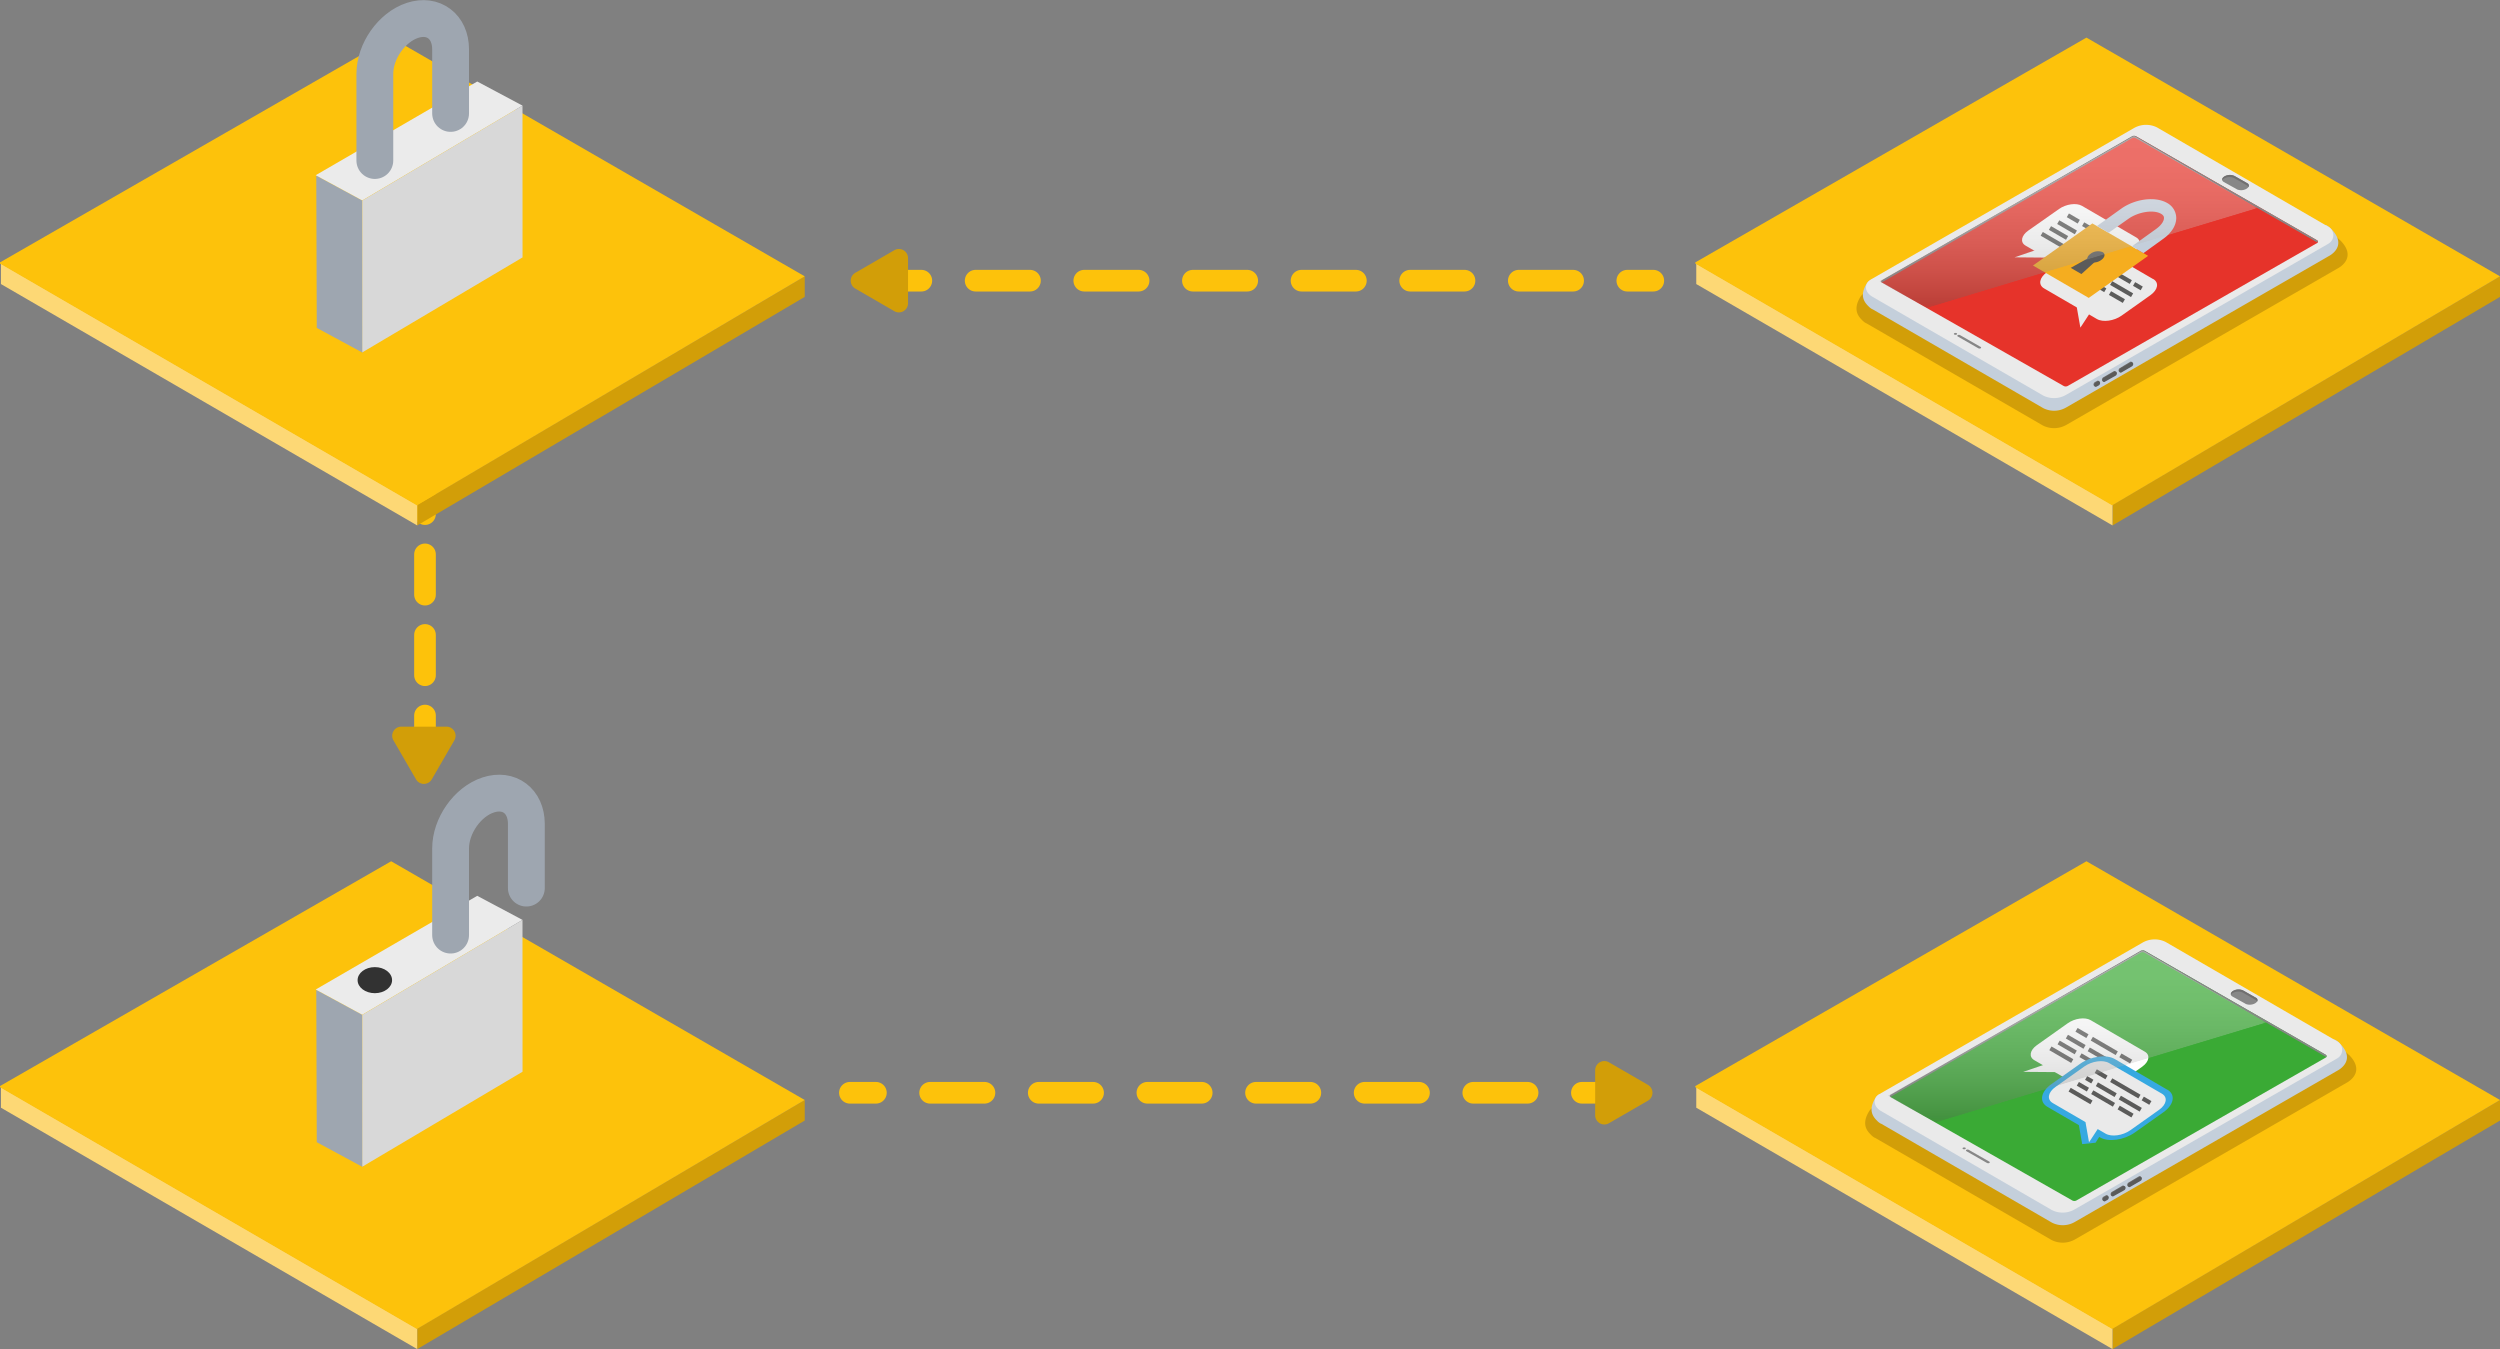 <svg xmlns="http://www.w3.org/2000/svg" xmlns:xlink="http://www.w3.org/1999/xlink" viewBox="0 0 577.18 311.47"><rect x="0" y="0" width="577.18" height="311.47" fill="#808080" stroke="none"/><defs><style>.cls-1{fill:url(#Sfumatura_senza_nome_3);}.cls-2{fill:url(#Sfumatura_senza_nome_3-2);}.cls-18,.cls-3,.cls-36,.cls-4,.cls-5,.cls-7{fill:none;}.cls-4,.cls-5,.cls-7{stroke:#fdc20b;stroke-linejoin:round;stroke-width:5px;}.cls-36,.cls-4,.cls-5,.cls-7{stroke-linecap:round;}.cls-5{stroke-dasharray:9.3 9.3;}.cls-6{fill:#d29e08;}.cls-7{stroke-dasharray:12.54 12.54;}.cls-8{fill:#fdd875;}.cls-9{fill:#fdc20b;}.cls-10{clip-path:url(#clip-path);}.cls-11{fill:#c4cfdb;}.cls-12{fill:#eaeaea;}.cls-13{fill:#e6332a;}.cls-14{fill:#878787;}.cls-15{fill:#706f6f;}.cls-16{fill:#5b5b5a;}.cls-17{fill:#fff;}.cls-18{stroke:#5b5b5a;stroke-width:0.99px;}.cls-18,.cls-36{stroke-miterlimit:10;}.cls-19{fill:#f5ad1f;}.cls-20{opacity:0.3;}.cls-21{clip-path:url(#clip-path-2);}.cls-22{clip-path:url(#clip-path-3);}.cls-23{mask:url(#mask);}.cls-24{fill:url(#Sfumatura_senza_nome_2);}.cls-25{clip-path:url(#clip-path-4);}.cls-26{fill:#3aaa35;}.cls-27{fill:#36a9e1;}.cls-28{clip-path:url(#clip-path-6);}.cls-29{clip-path:url(#clip-path-7);}.cls-30{mask:url(#mask-2);}.cls-31{fill:url(#Sfumatura_senza_nome_2-2);}.cls-32{fill:#9ea6b0;}.cls-33{fill:#ebebeb;}.cls-34{fill:#d8d8d8;}.cls-35{fill:#2a3134;}.cls-36{stroke:#9ea6b0;stroke-width:8.5px;}.cls-37{fill:#323232;}</style><linearGradient id="Sfumatura_senza_nome_3" x1="-512.21" y1="1401.02" x2="-511.21" y2="1401.02" gradientTransform="translate(63696.11 23147.01) rotate(90) scale(45.12)" gradientUnits="userSpaceOnUse"><stop offset="0" stop-color="#fff"/><stop offset="0.12" stop-color="#fbfbfb"/><stop offset="0.25" stop-color="#eee"/><stop offset="0.37" stop-color="#dadada"/><stop offset="0.5" stop-color="#bcbcbc"/><stop offset="0.63" stop-color="#979797"/><stop offset="0.76" stop-color="#696969"/><stop offset="0.89" stop-color="#343434"/><stop offset="1"/></linearGradient><linearGradient id="Sfumatura_senza_nome_3-2" x1="-508.05" y1="1400.98" x2="-507.05" y2="1400.98" xlink:href="#Sfumatura_senza_nome_3"/><clipPath id="clip-path" transform="translate(-9.59 -4.5)"><rect class="cls-3" x="438.19" y="35.14" width="113.39" height="68.24"/></clipPath><clipPath id="clip-path-2" transform="translate(-9.59 -4.5)"><rect class="cls-3" x="443.45" y="35.82" width="87.4" height="39.79"/></clipPath><clipPath id="clip-path-3" transform="translate(-9.59 -4.5)"><path class="cls-3" d="M454.5,75.61l76.36-23.08L502.27,35.82,443.45,69.4c0,.28,11.05,6.21,11.05,6.21"/></clipPath><mask id="mask" x="433.86" y="31.32" width="87.4" height="39.79" maskUnits="userSpaceOnUse"><g transform="translate(-9.59 -4.5)"><rect class="cls-1" x="443.45" y="35.82" width="87.4" height="39.79"/></g></mask><linearGradient id="Sfumatura_senza_nome_2" x1="-512.21" y1="1401.02" x2="-511.21" y2="1401.02" gradientTransform="translate(63686.52 23142.51) rotate(90) scale(45.12)" gradientUnits="userSpaceOnUse"><stop offset="0" stop-color="#fff"/><stop offset="0.13" stop-color="#fbfbfb"/><stop offset="0.26" stop-color="#efefee"/><stop offset="0.39" stop-color="#dadada"/><stop offset="0.53" stop-color="#bdbdbd"/><stop offset="0.67" stop-color="#989897"/><stop offset="0.81" stop-color="#6a6a69"/><stop offset="0.94" stop-color="#363634"/><stop offset="1" stop-color="#1d1d1b"/></linearGradient><clipPath id="clip-path-4" transform="translate(-9.59 -4.5)"><rect class="cls-3" x="440.19" y="221.34" width="113.39" height="70.09"/></clipPath><clipPath id="clip-path-6" transform="translate(-9.59 -4.5)"><rect class="cls-3" x="445.45" y="223.87" width="87.4" height="39.79"/></clipPath><clipPath id="clip-path-7" transform="translate(-9.59 -4.5)"><path class="cls-3" d="M456.5,263.66l76.36-23.08-28.59-16.71-58.82,33.57c0,.29,11.05,6.22,11.05,6.22"/></clipPath><mask id="mask-2" x="435.86" y="219.37" width="87.4" height="39.79" maskUnits="userSpaceOnUse"><g transform="translate(-9.59 -4.5)"><rect class="cls-2" x="445.45" y="223.87" width="87.4" height="39.79"/></g></mask><linearGradient id="Sfumatura_senza_nome_2-2" x1="-508.05" y1="1400.98" x2="-507.05" y2="1400.98" xlink:href="#Sfumatura_senza_nome_2"/></defs><title>G14_06_06</title><g id="Livello_1" data-name="Livello 1"><line class="cls-4" x1="98.12" y1="112.69" x2="98.12" y2="118.69"/><line class="cls-5" x1="98.12" y1="127.99" x2="98.12" y2="160.55"/><line class="cls-4" x1="98.12" y1="165.2" x2="98.12" y2="171.2"/><path class="cls-6" d="M112.67,172.26H102.25a2.11,2.11,0,0,0-1.83,3.16l5.21,9a2.1,2.1,0,0,0,3.65,0l5.21-9A2.11,2.11,0,0,0,112.67,172.26Z" transform="translate(-9.59 -4.5)"/><line class="cls-4" x1="371.22" y1="252.29" x2="365.22" y2="252.29"/><line class="cls-7" x1="352.68" y1="252.29" x2="208.49" y2="252.29"/><line class="cls-4" x1="202.22" y1="252.29" x2="196.22" y2="252.29"/><path class="cls-6" d="M377.87,251.58V262a2.12,2.12,0,0,0,3.17,1.83l9-5.21a2.11,2.11,0,0,0,0-3.66l-9-5.21A2.12,2.12,0,0,0,377.87,251.58Z" transform="translate(-9.59 -4.5)"/><line class="cls-4" x1="206.71" y1="64.8" x2="212.71" y2="64.8"/><line class="cls-7" x1="225.25" y1="64.8" x2="369.43" y2="64.8"/><line class="cls-4" x1="375.7" y1="64.8" x2="381.7" y2="64.8"/><path class="cls-6" d="M219.23,74.51V64.09a2.11,2.11,0,0,0-3.17-1.82l-9,5.21a2.1,2.1,0,0,0,0,3.65l9,5.21A2.11,2.11,0,0,0,219.23,74.51Z" transform="translate(-9.59 -4.5)"/><polygon class="cls-6" points="185.79 63.79 185.79 68.54 96.32 121.31 96.32 116.56 185.79 63.79"/><polygon class="cls-8" points="96.32 116.56 96.32 121.31 0.22 65.58 0.22 60.83 96.32 116.56"/><polygon class="cls-9" points="96.1 116.58 0 60.85 0 60.58 90.31 8.68 185.79 63.8 96.25 116.67 96.1 116.58"/><polygon class="cls-6" points="577.18 63.79 577.18 68.54 487.72 121.31 487.72 116.56 577.18 63.79"/><polygon class="cls-8" points="487.72 116.56 487.72 121.31 391.62 65.58 391.62 60.83 487.72 116.56"/><polygon class="cls-9" points="487.5 116.58 391.4 60.85 391.4 60.58 481.7 8.68 577.18 63.8 487.64 116.67 487.5 116.58"/><polygon class="cls-6" points="185.79 253.95 185.79 258.7 96.32 311.47 96.32 306.72 185.79 253.95"/><polygon class="cls-8" points="96.32 306.72 96.32 311.47 0.22 255.74 0.22 250.99 96.32 306.72"/><polygon class="cls-9" points="96.1 306.74 0 251.01 0 250.74 90.31 198.84 185.79 253.96 96.25 306.83 96.1 306.74"/><polygon class="cls-6" points="577.18 253.95 577.18 258.7 487.72 311.47 487.72 306.72 577.18 253.95"/><polygon class="cls-8" points="487.72 306.72 487.72 311.47 391.62 255.74 391.62 250.99 487.72 306.72"/><polygon class="cls-9" points="487.5 306.74 391.4 251.01 391.4 250.74 481.7 198.84 577.18 253.96 487.64 306.83 487.5 306.74"/><g class="cls-10"><path class="cls-6" d="M549.87,60a1.36,1.36,0,0,0-.12-.12,1.8,1.8,0,0,0-.2-.19,2.34,2.34,0,0,0-1-.62L508.34,35.76a5.82,5.82,0,0,0-5.54.17L440,72.12a2.46,2.46,0,0,0-.51.45,2.17,2.17,0,0,0-.38.46c-1.76,2.87-.58,4.44.42,5.41a3.58,3.58,0,0,0,.91.7l.05,0,40.75,23.6a5.75,5.75,0,0,0,5.46-.17l62.58-36.09s4.76-2.3.61-6.5" transform="translate(-9.59 -4.5)"/></g><path class="cls-11" d="M547.8,57.36c-2.1-2.12-2.17-.22-1.76,2.08L507.62,37.17a5.65,5.65,0,0,0-5.37.17L445.88,69.82c-2.29-1-4.38-1.39-5.32.15-1.71,2.78-.56,4.29.4,5.23a3.55,3.55,0,0,0,.88.69l.05,0,39.45,22.85a5.53,5.53,0,0,0,5.28-.17L547.2,63.65s4.61-2.22.6-6.29" transform="translate(-9.59 -4.5)"/><path class="cls-12" d="M441.41,69.09l60.81-35a5.65,5.65,0,0,1,5.37-.17l39.46,22.88a2.25,2.25,0,0,1,.13,3.95L486.59,95.66a5.56,5.56,0,0,1-5.28.16L441.86,73c-1.94-1.16-1.83-3-.45-3.89" transform="translate(-9.59 -4.5)"/><path class="cls-13" d="M444.16,69.77,486,93.59a1,1,0,0,0,1,0l57.58-33a.34.34,0,0,0,0-.59l-41.79-24a.9.9,0,0,0-.87,0L444.14,69.23a.3.3,0,0,0,0,.54" transform="translate(-9.59 -4.5)"/><path class="cls-14" d="M460.79,81.74l0,0c-.14-.08-.12-.22,0-.31a.61.61,0,0,1,.54,0h0c.13.08.12.22,0,.31a.61.61,0,0,1-.54,0" transform="translate(-9.59 -4.5)"/><path class="cls-14" d="M466.34,84.91l-4.77-2.73c-.14-.08-.12-.22,0-.31a.61.61,0,0,1,.54,0l4.77,2.73c.13.08.12.22,0,.31a.61.61,0,0,1-.54,0" transform="translate(-9.59 -4.5)"/><path class="cls-14" d="M526,48.18,523,46.52c-.58-.34-.5-.93.17-1.31a2.52,2.52,0,0,1,2.28-.09l2.93,1.67c.58.34.51.93-.17,1.31a2.5,2.5,0,0,1-2.27.08" transform="translate(-9.59 -4.5)"/><path class="cls-15" d="M523.1,45.7a2.52,2.52,0,0,1,2.28-.09l2.93,1.67a.7.7,0,0,1,.37.44.61.61,0,0,0-.27-.93l-2.93-1.67a2.52,2.52,0,0,0-2.28.09c-.43.25-.62.58-.54.87a1.2,1.2,0,0,1,.44-.38" transform="translate(-9.59 -4.5)"/><path class="cls-15" d="M497.87,90.18a.36.36,0,0,0-.23,0l-2.47,1.44h0a.56.56,0,0,0-.26.35.47.47,0,0,0,.22.61.36.36,0,0,0,.23,0h0l0,0,2.43-1.41h0a.57.57,0,0,0,.3-.37.46.46,0,0,0-.23-.6" transform="translate(-9.59 -4.5)"/><path class="cls-16" d="M498,90.27a.34.34,0,0,0-.24,0l-2.47,1.44h0a.6.6,0,0,0-.26.35.47.47,0,0,0,.23.61.29.29,0,0,0,.22,0h0L498,91.25h0a.56.56,0,0,0,.29-.37.47.47,0,0,0-.22-.61" transform="translate(-9.59 -4.5)"/><path class="cls-15" d="M501.68,88a.37.37,0,0,0-.23,0L499,89.47h0a.59.59,0,0,0-.26.36.46.46,0,0,0,.23.6.34.34,0,0,0,.22,0h0l0,0L501.62,89a.54.54,0,0,0,.29-.37.46.46,0,0,0-.23-.6" transform="translate(-9.59 -4.5)"/><path class="cls-16" d="M501.85,88.11a.3.3,0,0,0-.23,0l-2.48,1.44h0a.64.64,0,0,0-.26.35.48.48,0,0,0,.23.61.37.37,0,0,0,.23,0h0l2.42-1.41h0a.6.6,0,0,0,.3-.37.48.48,0,0,0-.23-.6" transform="translate(-9.59 -4.5)"/><path class="cls-15" d="M494.05,92.4a.31.31,0,0,0-.23,0l-.6.33h0a.58.58,0,0,0-.26.36.46.46,0,0,0,.22.6.36.36,0,0,0,.23,0h0l.56-.31h0a.59.59,0,0,0,.29-.37.47.47,0,0,0-.23-.61" transform="translate(-9.59 -4.5)"/><path class="cls-16" d="M494.22,92.5a.34.34,0,0,0-.24,0l-.6.33h0a.64.64,0,0,0-.26.35.47.47,0,0,0,.23.61.34.34,0,0,0,.22,0h0l0,0,.55-.3h0a.58.58,0,0,0,.29-.38.46.46,0,0,0-.22-.6" transform="translate(-9.59 -4.5)"/><path class="cls-14" d="M444.09,69.67,501.81,36.4a.92.92,0,0,1,.88,0l41.79,24a.39.39,0,0,1,.1.08.34.34,0,0,0-.09-.53l-41.79-24a.92.92,0,0,0-.88,0L444.1,69.21a.31.31,0,0,0-.05.49l0,0" transform="translate(-9.59 -4.5)"/><path class="cls-17" d="M489.77,68.49,477.23,61.2c-1.29-.75-1-2.3.61-3.45l7.12-5c1.63-1.15,4-1.48,5.29-.73l12.53,7.29c1.3.75,1,2.3-.6,3.45l-7.12,5.05c-1.63,1.15-4,1.48-5.29.73" transform="translate(-9.59 -4.5)"/><polygon class="cls-17" points="465.1 59.41 471.31 57.29 475.1 59.5 465.1 59.41"/><line class="cls-18" x1="487.54" y1="55.6" x2="490.02" y2="57.04"/><line class="cls-18" x1="480.94" y1="51.76" x2="486.7" y2="55.11"/><line class="cls-18" x1="477.41" y1="49.71" x2="479.93" y2="51.18"/><line class="cls-18" x1="486.37" y1="57.79" x2="487.8" y2="58.62"/><line class="cls-18" x1="480.23" y1="54.22" x2="485.32" y2="57.18"/><line class="cls-18" x1="475.19" y1="51.29" x2="479.26" y2="53.66"/><line class="cls-18" x1="483.58" y1="58.62" x2="485.9" y2="59.97"/><line class="cls-18" x1="478.33" y1="55.57" x2="482.57" y2="58.04"/><line class="cls-18" x1="473.28" y1="52.64" x2="477.23" y2="54.93"/><line class="cls-18" x1="471.38" y1="53.99" x2="476.42" y2="56.92"/><path class="cls-12" d="M488.33,75.84l-7.42-4.31c-1.67-1-1.32-3,.79-4.48l6.64-4.7c2.11-1.5,5.19-1.92,6.86-1l12.15,7.07c1.67,1,1.32,3-.79,4.48l-6.64,4.7c-2.1,1.5-5.18,1.92-6.86.95l-1-.58-2.3,2.43Z" transform="translate(-9.59 -4.5)"/><path class="cls-13" d="M506.71,68.92c1.4.81,1.11,2.48-.65,3.73l-6.64,4.71c-1.76,1.25-4.32,1.6-5.72.79l-1.81-1.06-2,3.06-.82-4.67-7.56-4.4c-1.4-.81-1.11-2.48.65-3.73l6.64-4.71c1.76-1.25,4.33-1.6,5.72-.79l12.15,7.07M508,68,495.83,61c-1.95-1.13-5.54-.64-8,1.1l-6.65,4.71c-2.45,1.74-2.86,4.09-.91,5.22l7.27,4.23.77,4.39,3.08-.33.85-1.33.18.11c1.95,1.13,5.54.64,8-1.1l6.64-4.71c2.46-1.74,2.87-4.08.91-5.22" transform="translate(-9.59 -4.5)"/><line class="cls-18" x1="484.33" y1="60.7" x2="481.85" y2="59.26"/><line class="cls-18" x1="491.94" y1="65.12" x2="485.42" y2="61.33"/><line class="cls-18" x1="494.46" y1="66.59" x2="492.7" y2="65.56"/><line class="cls-18" x1="481.06" y1="61.66" x2="479.63" y2="60.83"/><line class="cls-18" x1="486.44" y1="64.79" x2="482.11" y2="62.27"/><line class="cls-18" x1="492.24" y1="68.16" x2="487.41" y2="65.35"/><line class="cls-18" x1="480.03" y1="63.53" x2="477.72" y2="62.18"/><line class="cls-18" x1="486.05" y1="67.02" x2="481.04" y2="64.11"/><line class="cls-18" x1="490.34" y1="69.51" x2="487.14" y2="67.66"/><line class="cls-18" x1="480.86" y1="66.46" x2="475.82" y2="63.53"/><polygon class="cls-19" points="482.23 68.78 469.36 61.3 483.07 51.58 495.94 59.07 482.23 68.78"/><path class="cls-11" d="M504.45,62.94l-2.68-1.56,5.58-4c1.4-1,1.87-2,1.84-2.58,0-.14,0-.56-.69-.95-1.72-1-5.24-.45-7.54,1.18l-4.54,3.21-2.69-1.56,5.59-4c3.25-2.31,7.91-2.88,10.6-1.32a4,4,0,0,1,2.1,3.28c.08,1.76-1,3.59-3,5Z" transform="translate(-9.59 -4.5)"/><path class="cls-16" d="M494.71,64.52a2.9,2.9,0,0,1-2.79.39c-.68-.4-.54-1.21.32-1.82a2.87,2.87,0,0,1,2.79-.38c.68.39.54,1.21-.32,1.81" transform="translate(-9.59 -4.5)"/><polygon class="cls-16" points="480.54 63.27 484.24 59.92 482.9 59.14 478.07 61.84 480.54 63.27"/><g class="cls-20"><g class="cls-21"><g class="cls-22"><g class="cls-23"><rect class="cls-24" x="433.86" y="31.32" width="87.4" height="39.79"/></g></g></g></g><g class="cls-25"><g class="cls-25"><path class="cls-6" d="M551.87,248.05a1.36,1.36,0,0,1-.12-.12l-.2-.19a2.45,2.45,0,0,0-1-.62l-40.22-23.31a5.82,5.82,0,0,0-5.54.17L442,260.17a2.74,2.74,0,0,0-.51.44,2.17,2.17,0,0,0-.38.46c-1.76,2.88-.58,4.44.42,5.41a3.39,3.39,0,0,0,.91.71l.05,0,40.76,23.6a5.73,5.73,0,0,0,5.45-.17l62.58-36.1s4.76-2.3.61-6.5" transform="translate(-9.59 -4.5)"/><path class="cls-11" d="M549.8,245.41c-2.1-2.12-2.17-.22-1.76,2.08l-38.42-22.27a5.65,5.65,0,0,0-5.37.16l-56.37,32.48c-2.29-1-4.38-1.38-5.32.15-1.71,2.79-.56,4.3.4,5.24a3.48,3.48,0,0,0,.88.68l.05,0,39.45,22.85a5.56,5.56,0,0,0,5.28-.17L549.2,251.7s4.61-2.23.6-6.29" transform="translate(-9.59 -4.5)"/><path class="cls-12" d="M443.41,257.14l60.81-35a5.65,5.65,0,0,1,5.37-.16l39.46,22.87a2.25,2.25,0,0,1,.13,4L488.59,283.7a5.53,5.53,0,0,1-5.28.17L443.86,261c-1.94-1.15-1.83-3-.45-3.88" transform="translate(-9.59 -4.5)"/><path class="cls-26" d="M446.16,257.82,488,281.64a1,1,0,0,0,1,0l57.58-33a.34.34,0,0,0,0-.59l-41.79-24a.9.9,0,0,0-.87,0l-57.72,33.27a.31.31,0,0,0,0,.54" transform="translate(-9.59 -4.5)"/><path class="cls-14" d="M462.79,269.78h0c-.14-.08-.12-.22,0-.31a.64.64,0,0,1,.54,0l0,0c.13.08.12.22,0,.31a.61.61,0,0,1-.54,0" transform="translate(-9.59 -4.5)"/><path class="cls-14" d="M468.34,273l-4.77-2.73c-.14-.08-.12-.22,0-.31a.61.61,0,0,1,.54,0l4.77,2.73c.13.08.12.22,0,.31a.61.61,0,0,1-.54,0" transform="translate(-9.59 -4.5)"/><path class="cls-14" d="M528,236.23,525,234.57c-.58-.34-.5-.93.17-1.32a2.55,2.55,0,0,1,2.28-.08l2.93,1.67c.58.34.51.92-.17,1.31a2.53,2.53,0,0,1-2.27.08" transform="translate(-9.59 -4.5)"/><path class="cls-15" d="M525.1,233.74a2.55,2.55,0,0,1,2.28-.08l2.93,1.67a.71.71,0,0,1,.37.43.6.6,0,0,0-.27-.92l-2.93-1.67a2.55,2.55,0,0,0-2.28.08c-.43.25-.62.58-.54.88a1.32,1.32,0,0,1,.44-.39" transform="translate(-9.59 -4.5)"/><path class="cls-15" d="M499.87,278.22a.31.31,0,0,0-.23,0l-2.47,1.44h0a.53.53,0,0,0-.26.35.47.47,0,0,0,.22.61.31.31,0,0,0,.23,0h0l2.43-1.41a.59.59,0,0,0,.29-.37.47.47,0,0,0-.23-.61" transform="translate(-9.59 -4.5)"/><path class="cls-16" d="M500,278.32a.34.34,0,0,0-.24,0l-2.47,1.43h0a.6.6,0,0,0-.26.35.46.46,0,0,0,.23.6.25.25,0,0,0,.22,0h0L500,279.3h0a.59.59,0,0,0,.29-.37.47.47,0,0,0-.22-.61" transform="translate(-9.59 -4.5)"/><path class="cls-15" d="M503.68,276.06a.31.31,0,0,0-.23,0L501,277.52h0a.56.56,0,0,0-.26.35.47.47,0,0,0,.23.61.29.29,0,0,0,.22,0h0l2.42-1.41a.56.56,0,0,0,.29-.37.46.46,0,0,0-.23-.6" transform="translate(-9.59 -4.5)"/><path class="cls-16" d="M503.85,276.15a.31.31,0,0,0-.23,0l-2.48,1.44h0a.6.6,0,0,0-.26.35.48.48,0,0,0,.23.61.31.31,0,0,0,.23,0h0l2.42-1.41h0a.6.6,0,0,0,.3-.37.49.49,0,0,0-.23-.61" transform="translate(-9.59 -4.5)"/><path class="cls-15" d="M496.05,280.45a.31.31,0,0,0-.23,0l-.6.33h0a.6.6,0,0,0-.27.36.48.48,0,0,0,.23.6.36.36,0,0,0,.23,0h0l0,0,.56-.3h0a.62.62,0,0,0,.29-.37.47.47,0,0,0-.23-.61" transform="translate(-9.59 -4.5)"/><path class="cls-16" d="M496.22,280.55a.36.36,0,0,0-.23,0l-.61.34h0a.6.6,0,0,0-.26.35.47.47,0,0,0,.23.61.29.29,0,0,0,.22,0h0l.55-.31h0a.56.56,0,0,0,.29-.37.46.46,0,0,0-.22-.6" transform="translate(-9.59 -4.5)"/><path class="cls-14" d="M446.09,257.71l57.72-33.27a.94.94,0,0,1,.88,0l41.79,24,.1.07a.34.34,0,0,0-.09-.53L504.7,224a.94.94,0,0,0-.88,0L446.1,257.26a.31.31,0,0,0-.05.49l0,0" transform="translate(-9.59 -4.5)"/><path class="cls-17" d="M491.77,256.53l-12.54-7.28c-1.29-.76-1-2.3.61-3.45l7.12-5.05c1.63-1.16,4-1.48,5.29-.73l12.53,7.29c1.3.75,1,2.29-.6,3.45l-7.13,5.05c-1.62,1.15-4,1.48-5.28.72" transform="translate(-9.59 -4.5)"/><polygon class="cls-17" points="467.1 247.46 473.31 245.34 477.1 247.54 467.1 247.46"/><line class="cls-18" x1="489.54" y1="243.65" x2="492.02" y2="245.09"/><line class="cls-18" x1="482.94" y1="239.81" x2="488.7" y2="243.16"/><line class="cls-18" x1="479.41" y1="237.76" x2="481.93" y2="239.22"/><line class="cls-18" x1="488.37" y1="245.83" x2="489.8" y2="246.67"/><line class="cls-18" x1="482.23" y1="242.27" x2="487.32" y2="245.22"/><line class="cls-18" x1="477.19" y1="239.33" x2="481.26" y2="241.7"/><line class="cls-18" x1="485.58" y1="246.67" x2="487.9" y2="248.02"/><line class="cls-18" x1="480.33" y1="243.62" x2="484.57" y2="246.09"/><line class="cls-18" x1="475.28" y1="240.68" x2="479.23" y2="242.98"/><line class="cls-18" x1="473.38" y1="242.03" x2="478.42" y2="244.97"/><path class="cls-12" d="M490.33,263.89l-7.42-4.31c-1.67-1-1.32-3,.79-4.48l6.64-4.7c2.11-1.5,5.18-1.92,6.86-1l12.15,7.07c1.67,1,1.32,3-.79,4.47l-6.64,4.71c-2.1,1.49-5.18,1.92-6.86.94l-1-.57-2.3,2.42Z" transform="translate(-9.59 -4.5)"/><path class="cls-27" d="M508.71,257c1.4.81,1.11,2.48-.65,3.73l-6.64,4.71c-1.76,1.24-4.32,1.6-5.72.78l-1.81-1.05-2,3.06-.82-4.67-7.56-4.4c-1.4-.82-1.11-2.49.65-3.73l6.64-4.71c1.76-1.25,4.33-1.6,5.72-.79L508.71,257m1.27-.9L497.83,249c-1.95-1.13-5.54-.64-8,1.1l-6.65,4.71c-2.45,1.74-2.86,4.08-.91,5.22l7.27,4.23.77,4.38,3.08-.32.85-1.33.18.1c1.95,1.14,5.54.64,8-1.1l6.64-4.7c2.46-1.75,2.87-4.09.91-5.22" transform="translate(-9.59 -4.5)"/><line class="cls-18" x1="486.33" y1="248.75" x2="483.85" y2="247.3"/><line class="cls-18" x1="493.94" y1="253.17" x2="487.42" y2="249.38"/><line class="cls-18" x1="496.46" y1="254.64" x2="494.7" y2="253.61"/><line class="cls-18" x1="483.06" y1="249.71" x2="481.63" y2="248.88"/><line class="cls-18" x1="488.44" y1="252.84" x2="484.11" y2="250.32"/><line class="cls-18" x1="494.24" y1="256.21" x2="489.41" y2="253.4"/><line class="cls-18" x1="482.04" y1="251.57" x2="479.72" y2="250.23"/><line class="cls-18" x1="488.05" y1="255.07" x2="483.04" y2="252.16"/><line class="cls-18" x1="492.33" y1="257.56" x2="489.14" y2="255.7"/><line class="cls-18" x1="482.86" y1="254.51" x2="477.82" y2="251.58"/><g class="cls-20"><g class="cls-28"><g class="cls-29"><g class="cls-30"><rect class="cls-31" x="435.86" y="219.37" width="87.4" height="39.79"/></g></g></g></g></g></g><polygon class="cls-32" points="83.64 46.28 83.74 81.44 73.13 75.7 73.02 40.54 83.64 46.28"/><polygon class="cls-33" points="83.64 46.28 72.89 40.45 110.18 18.82 120.63 24.38 83.64 46.28"/><polygon class="cls-34" points="120.64 59.43 83.65 81.35 83.64 46.3 120.63 24.38 120.64 59.43"/><polygon class="cls-35" points="-102.59 -20.39 -102.59 -20.39 -102.59 -20.39 -102.59 -20.39 -102.59 -20.39"/><path class="cls-36" d="M96.13,41.56v-20c0-5.22,3.88-10.78,8.7-12.36h0c4.81-1.57,8.77,1.42,8.79,6.65V30.69" transform="translate(-9.59 -4.5)"/><polygon class="cls-32" points="83.64 234.28 83.74 269.44 73.13 263.7 73.02 228.54 83.64 234.28"/><polygon class="cls-33" points="83.64 234.28 72.89 228.45 110.18 206.82 120.63 212.38 83.64 234.28"/><polygon class="cls-34" points="120.64 247.43 83.65 269.35 83.64 234.3 120.63 212.38 120.64 247.43"/><path class="cls-36" d="M113.62,220.39v-20c0-5.23,3.88-10.79,8.69-12.36h0c4.82-1.58,8.78,1.41,8.8,6.64v14.87" transform="translate(-9.59 -4.5)"/><ellipse class="cls-37" cx="86.54" cy="226.29" rx="3.98" ry="3.01"/></g></svg>